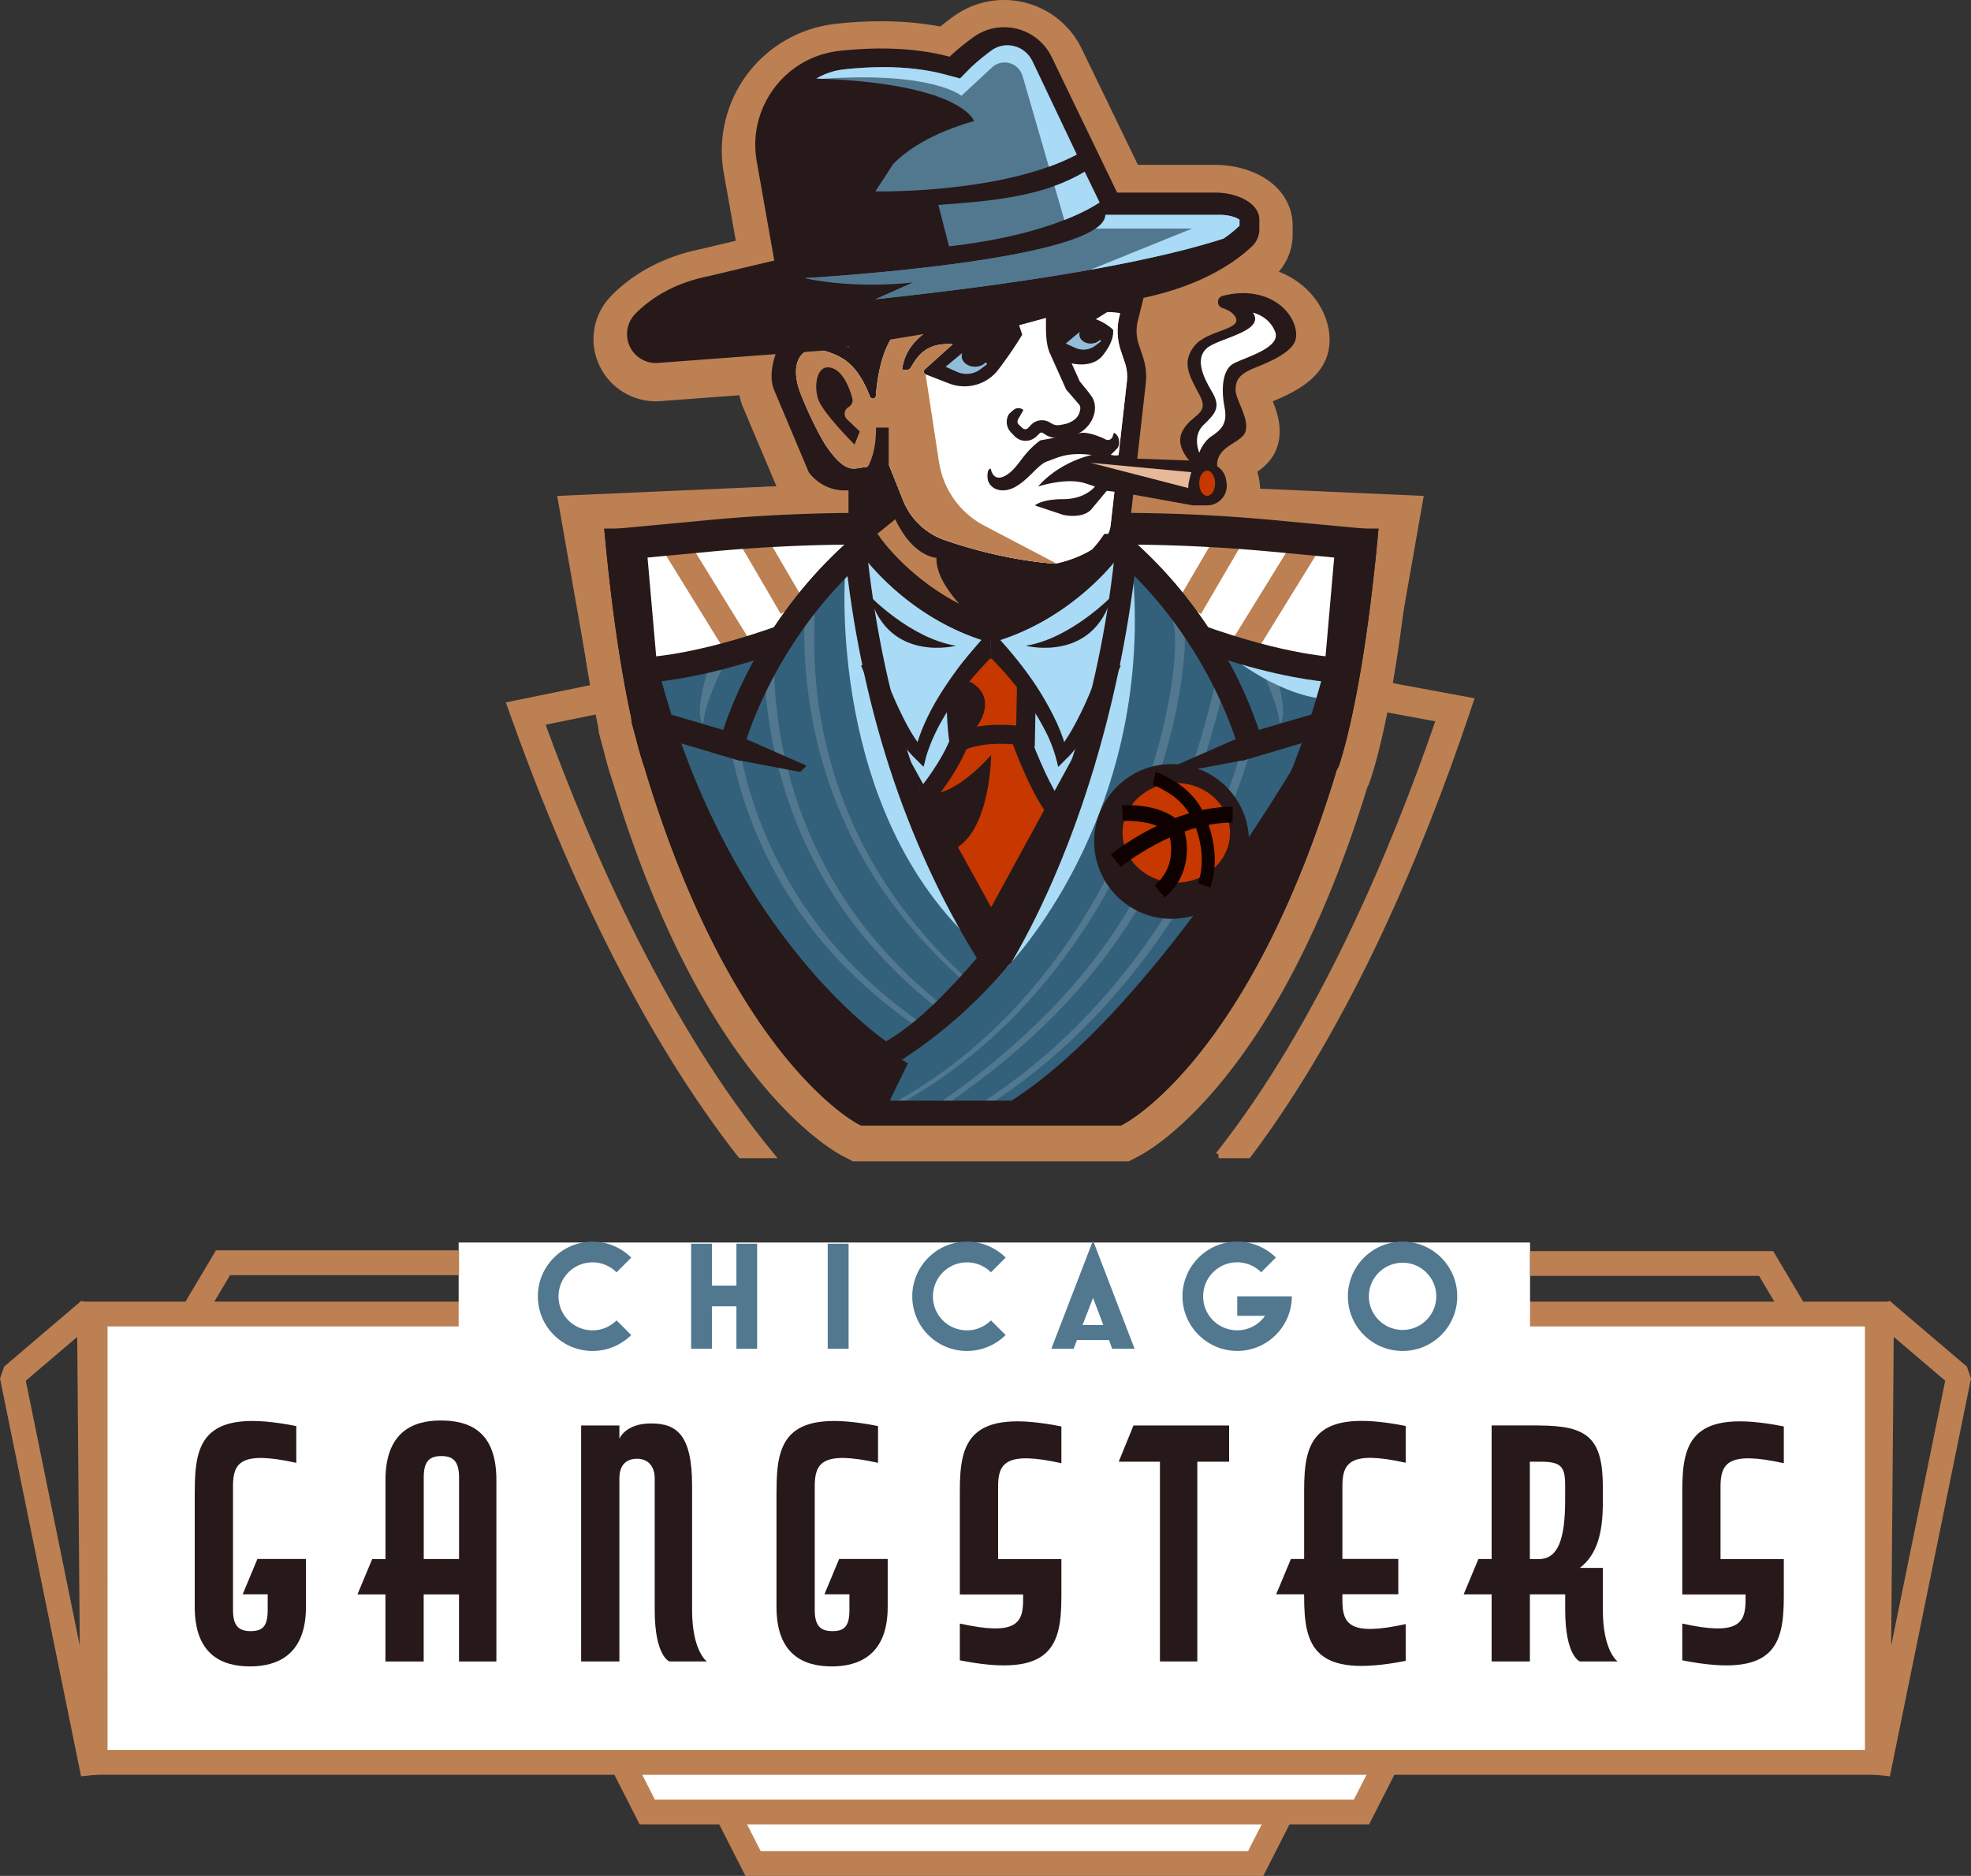 <svg xmlns="http://www.w3.org/2000/svg" id="Layer_1" width="381.193" height="362.873" data-name="Layer 1" viewBox="0 0 381.193 362.873"><rect x="0" y="0" width="381.193" height="362.873" fill="#333333" stroke="none"/><defs id="defs10945"><clipPath id="clippath"><path id="path10942" d="M815.97 985.14c-19.1 18.81-45.25 30.56-74.05 30.56-57.88 0-104.9-46.72-104.9-104.6s47.01-104.9 104.9-104.9c28.8 0 54.95 11.75 74.05 30.56l-28.21 28.21c-11.75-11.75-27.92-19.1-45.84-19.1-36.14 0-65.23 29.09-65.23 65.23s29.09 64.94 65.23 64.94c17.92 0 34.09-7.35 45.84-19.1l28.21 28.21z" style="fill:none"/></clipPath><style id="style10940">.cls-2,.cls-3,.cls-5{fill:none}.cls-2{stroke-width:5.16px}.cls-2,.cls-3,.cls-8,.cls-9{stroke-miterlimit:10}.cls-2,.cls-3,.cls-5,.cls-8,.cls-9{stroke:#bc8053}.cls-3,.cls-5,.cls-9{stroke-width:4.8px}.cls-11{fill:#e7b99b}.cls-12{fill:#91bddb}.cls-13{fill:#527890}.cls-8{stroke-width:1.25px}.cls-14,.cls-8{fill:#bc8053}.cls-15,.cls-9{fill:#fff}.cls-16{fill:#c63800}.cls-17{fill:#a9daf6}.cls-18{fill:#100101}.cls-19{fill:#271919}.cls-5{stroke-linejoin:bevel}</style></defs><g id="g11391" transform="translate(-66.498 -184.527)"><g id="g11207"><path id="polygon11155" d="M203.22 527.47h115.05L309.35 545h-97.21z" class="cls-9"/><path id="polygon11157" d="M179 510.13h163.49l-12.68 24.91H191.68z" class="cls-9"/><path id="rect11159" d="M84.9 438.72h344.68v86.72H84.9z" class="cls-9"/><path id="rect11161" d="M155.2 424.88h207.21v29.15H155.2z" class="cls-15"/><g id="g11181"><path id="path11163" d="M104.17 472.8c0-9.56 1.88-15.94 19.63-12.41v7.11c-10.81-2.39-12.24 0-12.24 4.55v23.9c0 3.13 1.14 4.1 3.41 4.1s3.3-.85 3.3-4.1v-3.02h-4.84l2.85-6.83h9.39v9.28c0 9.39-5.69 11.5-10.81 11.5-5.58 0-10.7-2.39-10.7-11.5v-22.59z" class="cls-19"/><path id="path11165" d="M138.49 486.12h2.56v-15.31c0-9.11 5.12-11.5 10.64-11.5s10.81 1.99 10.81 11.5v35.12h-7.23v-12.98h-6.83v12.98h-7.4v-12.98h-5.41l2.85-6.83zm16.79-15.83c0-3.24-1.31-4.1-3.41-4.1-2.28 0-3.42.97-3.42 4.1v15.82h6.83z" class="cls-19"/><path id="path11167" d="M200.35 495.96c0 7.97 2.85 9.96 2.85 9.96h-7.23s-2.85-.97-2.85-9.96v-25.44c0-2.39-1.31-3.81-3.42-3.81-2.28 0-3.41 1.42-3.41 3.81v35.4h-7.4v-45.64h7.4v2.56s1.14-2.96 6.09-2.96 7.97 2.11 7.97 12.07v24.02z" class="cls-19"/><path id="path11169" d="M216.68 472.8c0-9.56 1.88-15.94 19.63-12.41v7.11c-10.81-2.39-12.24 0-12.24 4.55v23.9c0 3.13 1.14 4.1 3.41 4.1s3.3-.85 3.3-4.1v-3.02h-4.84l2.85-6.83h9.39v9.28c0 9.39-5.69 11.5-10.81 11.5-5.58 0-10.7-2.39-10.7-11.5v-22.59z" class="cls-19"/><path id="path11171" d="M271.77 493.29c0 9.56-1.82 15.94-19.64 12.41v-7.11c10.81 2.39 12.24 0 12.24-4.55v-1.08h-12.24v-20.09c0-9.56 1.88-15.94 19.64-12.41v7.11c-10.81-2.39-12.24 0-12.24 4.55v14h12.24z" class="cls-19"/><path id="path11173" d="M304.21 467.28h-6.15v38.64h-7.23v-38.64h-7.97l2.85-7h18.5z" class="cls-19"/><path id="path11175" d="M326.12 494.14c0 4.55 1.42 6.94 12.24 4.55v7.11c-17.81 3.53-19.64-2.85-19.64-12.41v-.46h-5.41l2.85-6.83h2.56v-13.32c0-9.56 1.82-15.94 19.64-12.41v7.11c-10.81-2.39-12.24 0-12.24 4.55v14.06h10.81v6.83h-10.81v1.2z" class="cls-19"/><path id="path11177" d="M364.08 460.28c9.56 0 12.41 2.5 12.41 11.95v2.9c0 6.03-1.14 10.13-4.44 12.69h4.44v8.14c0 7.97 2.85 9.96 2.85 9.96h-7.28s-2.85-.97-2.85-9.96v-3.02h-6.83v12.98h-7.4v-12.98h-5.41l2.85-6.83h2.56v-25.84h9.11zm-1.71 7v18.84h1.71c3.7 0 5.12-3.7 5.12-11.5v-2.79c0-3.7-.85-4.55-4.84-4.55z" class="cls-19"/><path id="path11179" d="M411.49 493.29c0 9.56-1.82 15.94-19.64 12.41v-7.11c10.81 2.39 12.24 0 12.24-4.55v-1.08h-12.24v-20.09c0-9.56 1.88-15.94 19.64-12.41v7.11c-10.81-2.39-12.24 0-12.24 4.55v14h12.24z" class="cls-19"/></g><g id="g11197"><path id="path11183" d="M188.59 442.77c-1.93 1.9-4.57 3.09-7.48 3.09-5.85 0-10.59-4.72-10.59-10.56s4.75-10.59 10.59-10.59c2.91 0 5.55 1.19 7.48 3.09l-2.85 2.85a6.52 6.52 0 0 0-4.63-1.93c-3.65 0-6.59 2.94-6.59 6.59s2.94 6.56 6.59 6.56c1.81 0 3.44-.74 4.63-1.93l2.85 2.85z" class="cls-13"/><path id="path11185" d="M208.92 445.44v-8.22h-4.72v8.22h-4.04v-20.33h4.04v8.1h4.72v-8.1h4.01v20.33z" class="cls-13"/><path id="path11187" d="M226.58 445.44v-20.33h4.04v20.33z" class="cls-13"/><path id="path11189" d="M261 442.77c-1.93 1.9-4.57 3.09-7.48 3.09-5.85 0-10.59-4.72-10.59-10.56s4.75-10.59 10.59-10.59c2.91 0 5.55 1.19 7.48 3.09l-2.85 2.85a6.52 6.52 0 0 0-4.63-1.93c-3.65 0-6.59 2.94-6.59 6.59s2.94 6.56 6.59 6.56c1.81 0 3.44-.74 4.63-1.93l2.85 2.85z" class="cls-13"/><path id="path11191" d="M280.97 443.75h-6.2l-.62 1.69h-4.33l8.07-20.95 8.04 20.95h-4.33l-.62-1.69zm-5.1-2.91h4.01l-1.99-5.25z" class="cls-13"/><path id="path11193" d="M311.15 439.06h-5.37v-3.77h10.56c0 5.82-4.75 10.56-10.56 10.56s-10.59-4.75-10.59-10.56 4.75-10.59 10.59-10.59c2.79 0 5.49 1.13 7.48 3.09l-2.85 2.85a6.6 6.6 0 0 0-4.63-1.93c-3.65 0-6.59 2.94-6.59 6.59s2.94 6.56 6.59 6.56c2.23 0 4.18-1.1 5.37-2.79z" class="cls-13"/><path id="path11195" d="M337.77 445.86c-5.85 0-10.59-4.72-10.59-10.56s4.75-10.59 10.59-10.59 10.56 4.75 10.56 10.59-4.72 10.56-10.56 10.56m0-4.07a6.5 6.5 0 1 0 0-13c-3.59 0-6.53 2.91-6.53 6.5s2.94 6.5 6.53 6.5" class="cls-13"/></g><path id="polygon11199" d="m84.53 527.66-.74-89.68-14.94 12.73z" class="cls-5"/><path id="polygon11201" d="m429.65 527.66.74-89.68 14.95 12.73z" class="cls-5"/><path id="polyline11203" d="M155.28 428.79h-45.65l-5.46 9.19" class="cls-3"/><path id="polyline11205" d="M362.42 428.94h45.65l5.45 9.18" class="cls-3"/></g><g id="g11389"><path id="path11209" d="m330.79 281.2-17.21-1.61-3.37-.3c0-.55-.05-1.09-.14-1.64l-.09-.54c-.08-.45-.18-.89-.31-1.32 1.54-1.08 3.38-2.74 4.05-5.55.74-3.09-.21-5.97-1.06-8.08 4.68-1.94 9.44-4.52 10.68-9.43.73-2.9.11-6.25-1.68-9.2-1.77-2.91-4.5-5.15-7.84-6.45a11.02 11.02 0 0 0 2.68-7.17v-1.67c0-1.23-.18-2.33-.54-3.37-.83-2.39-2.91-5.61-8.14-7.42-1.98-.68-4.13-1.03-6.38-1.03h-14.86l-10.89-22.49a16.65 16.65 0 0 0-10.88-8.88c-4.76-1.22-9.78-.28-13.77 2.56-1.02.73-1.93 1.43-2.69 2.05-6.06-1.15-12.85-1.33-20.25-.52-6.76.74-12.97 4.28-17.06 9.71-4.09 5.44-5.76 12.4-4.57 19.09l2.33 13.16-6.81 1.62c-8.68 1.76-14.17 5.86-17.25 9-3.47 3.54-4.43 8.74-2.43 13.26 2.05 4.65 6.84 7.52 11.93 7.14l15.26-1.14c.14.72.34 1.42.6 2.08l6.57 15.55c-4.7.24-9.38.57-14 1.01l-17.21 1.61h-2.1c-3.8 0-6.77 3.25-6.43 7.02 1.63 17.92 3.75 29.9 5.26 36.88l.12 1.09.12.47c.27 1.01.54 2 .81 2.99.84 3.36 1.48 5.27 1.72 5.93 17.21 57.03 41.85 71.16 44.6 72.58l1.91.99h53.33l1.91-.99c2.73-1.41 27.06-15.35 44.25-71.44l.22-.38.19-.52c.2-.54 5.03-13.63 8.13-47.61.34-3.77-2.63-7.02-6.43-7.02h-2.32z" class="cls-14"/><path id="polyline11211" d="m216.68 278.58-42.42 1.88 7.28 41.42" class="cls-14"/><path id="polyline11213" d="m299.43 278.58 42.42 1.88-7.28 41.42" class="cls-14"/><g id="g11383"><path id="path11215" d="M232.31 287.85s3.89 43.83 24.54 76.4c0 0 23.89-32.22 25.93-74.39l-15.94 9.96-14.36 5.52-2.91-3.32" class="cls-17"/><path id="polyline11217" d="m257.75 309.83-8.21 8.52 2.43 7.7-6.57 15.53 11.19 23.88 13.91-25.79-5.92-10.95 1.26-11.55" class="cls-16"/><path id="path11219" d="m327.93 290.25-43.6-2.41s-3.44 54.23-24.7 76.4c0 0-20.89-15.7-28.1-77.74l-42.98 3.75s.41 58.16 44.68 112l48.54-2.39s44.65-37.1 46.16-109.62z" style="fill:#33607a"/><path id="path11221" d="M261.11 371.74s28.4-28.65 24.5-76.1l-7.5 37.26" class="cls-17"/><path id="path11223" d="M206.07 314.05s-3.38 6.74-3.57 10.53c0 0-2.02-1.11 1.04-10.89" class="cls-13"/><path id="path11225" d="M310.41 314.05s3.38 6.74 3.57 10.53c0 0 2.02-1.11-1.04-10.89" class="cls-13"/><path id="path11227" d="M304.54 311.48s9.83 8.18 19.74 8.38-6-6.81-6-6.81" class="cls-17"/><g id="g11241"><path id="path11229" d="M222.42 302.02c.51-.25 1.21.02 1.42.56.22.55.17 1.01.19 1.54 0 .82-.03 3.09-.04 3.94-.23 19.12 6.15 38.15 17.92 53.24 4.24 5.52 9.12 10.54 14.42 15.07l-.46.55c-5.4-4.48-10.4-9.47-14.77-14.99-13.18-16.38-19.61-36.84-19.02-57.79 0-.28 0-.57-.05-.81 0 0-.02-.04.03.07.15.29.38.45.75.49.18 0 .29-.02.42-.08l-.82-1.79z" class="cls-13"/><path id="path11231" d="M214.95 309.66c.39-.03.8.22.95.54.17.31.18.63.21.94.03.41.06 1.56.07 1.98.22 19.67 7.28 39.2 20.26 54.06 4.47 5.19 9.56 9.84 15.06 13.94l-.6.82c-5.6-4.08-10.8-8.73-15.39-13.94-13.69-15.29-21.02-35.65-21.26-56.09l-.04-.61c-.01-.11-.02-.23-.04-.29 0 0 0 .02.01.04.11.31.52.57.88.53l-.12-1.91z" class="cls-13"/><path id="path11233" d="M293.97 302.09c.33.24.55.51.75.82 1.08 2.15.93 4.67.91 6.97-1.12 16.81-7.44 33.55-15.63 48.15-9.58 16.81-23.39 31.47-40.54 40.62l-.34-.63c8.42-4.63 16.08-10.6 22.73-17.51 13.29-13.87 22.66-31.25 28.09-49.6 1.97-6.87 3.54-13.93 3.81-21.07 0-1.94.09-3.98-.64-5.77-.08-.21-.2-.28-.21-.32l1.08-1.65z" class="cls-13"/><path id="path11235" d="M304.54 311.48c-3.35 16.65-8.96 32.91-17.34 47.7-5.14 8.81-11.63 16.83-18.96 23.88-6.5 6.3-13.72 11.82-21.23 16.82l-.56-.84c14.85-9.98 28.34-22.41 37.75-37.72 4.66-7.62 8.36-15.89 11.38-24.28 3-8.41 5.47-17.11 7.09-25.88l1.88.32z" class="cls-13"/><path id="path11237" d="M307.74 322.96c.68-.37 1.45.13 1.56.79.22 2.06-.49 4.04-.94 6-6.33 21.31-18.67 40.82-34.77 56.1-5.9 5.52-12.38 10.44-19.32 14.56l-.54-.9c6.85-4.14 13.22-9.06 19.01-14.57 11.58-11.03 20.88-24.39 27.64-38.87 3.03-6.76 5.97-13.73 7.13-21.07.03-.28.05-.6.02-.81 0 0-.02.05.14.23.16.2.54.3.77.23.05-.01.11-.03.15-.06z" class="cls-13"/><path id="path11239" d="M231.11 370.97c-11.92-12.28-20.05-28.56-22.18-45.58l-1.37 2.54c2.84 16.51 10.86 32.04 22.66 43.92 4.84 4.87 10.22 9.18 15.99 12.89l.57-.88c-5.67-3.72-10.94-8.03-15.67-12.88z" class="cls-13"/></g><g id="g11247"><path id="path11243" d="M256.88 361.83c-16.58-17.25-21.97-54.57-23.44-68.45l-3.49 1.98s-3.61 46.2 25.8 72.36c.23.21.45.4.67.6l1.18-7.11c-.47.43-.73.63-.73.63z" class="cls-17"/><path id="path11245" d="m256.43 368.32-.06.38c-10.74-11.69 6.85 1.39.06-.38" class="cls-17"/></g><path id="polyline11249" d="m188.8 315.32 29.21-7.05 16.54-21.77-46 3.75" class="cls-15"/><path id="line11251" d="m210.69 286.5 9.04 15.49" class="cls-2"/><path id="line11253" d="m197.35 290.37 12.48 20.23" class="cls-2"/><path id="polyline11255" d="m327.68 315.32-29.21-7.05-16.54-21.77 46 3.75" class="cls-15"/><path id="line11257" d="m305.58 286.5-9.04 15.49" class="cls-2"/><path id="line11259" d="m318.92 290.37-12.48 20.23" class="cls-2"/><path id="polyline11261" d="m230.43 247.68 1.51 30.33-.87 10.98 26.18 19.36 23.28-17.29 6.6-36.51-2.6-6.87 2.6-9.44h-56.7" class="cls-19"/><path id="path11263" d="m238.68 281.85-1.91-6.17c-.78 1.11-1.85 1.72-3.12 1.72-.12 0-.34.04-.55.07-2.97.51-5.4-.22-8.97-5.48l-.04-.07c-.1-.16-2.43-3.88-4.93-10.12-1.7-4.24-1.5-7.98.55-10.25 1.59-1.76 4.02-2.33 6.67-1.57 3.23.92 5.77 2.23 7.91 5.15.74-3.17 2.05-6.5 4.36-8.81l.72-.72h18.47l-6.59 3.08 5.44.39-7.43 6.69 1.69.66c2.41.94 5.18.15 6.74-1.91 1.46-1.93 2.76-3.79 3.86-5.55l-1.07-3.2 12.3-3.36v6.64c0 .87.18 1.71.53 2.5l2.78 6.21 2.07 2.48a4.91 4.91 0 0 1 1.05 4.15l-.06.31a6.6 6.6 0 0 1-2.52 4 8.45 8.45 0 0 1-3.68 1.57l-.84.14c-1.4.23-2.82-.03-4.03-.75l-.21.21c-.81.81-1.89 1.26-3.04 1.26s-2.23-.45-3.04-1.26l-.72-.72a4.3 4.3 0 0 1-.65-5.25l1.09-1.81 4.19 2.52-.78 1.31.13-.13a4.14 4.14 0 0 1 2.93-1.22c.82 0 1.62.24 2.3.7l.24.16c.23.16.51.22.79.17l.84-.14c.56-.09 1.09-.32 1.55-.66.34-.25.57-.62.66-1.04l.06-.31s0-.04-.01-.06l-2.5-3-3.06-6.82c-.64-1.42-.96-2.94-.96-4.5v-.23l-1.14.31.15.45-.58.96c-1.31 2.18-2.9 4.52-4.74 6.94-2.87 3.79-7.97 5.24-12.41 3.51l-4.5-1.75a3 3 0 0 1-1.88-2.28c-.03-.16-.05-.32-.05-.48l-3.56-.63c-.81 3.25-.97 6.67-.93 8.32l.45 17.68zm-10.47-12.56c2.48 3.64 3.28 3.5 4.06 3.36.19-.03.41-.07.65-.1.19-.5.38-1.38.44-2.11l1.84.13-1.74-5.63c-2.49-8.04-4.84-9.24-8.42-10.26-.47-.13-1.31-.29-1.7.14-.57.63-.69 2.51.36 5.15 2.21 5.51 4.29 8.95 4.51 9.3zm39.35.04" class="cls-19"/><path id="path11265" d="m286.51 290.68-4.26-.43c-2.74 27.13-10.21 51.53-22.18 72.64l-.5-.38c-.87 1.13-1.2 2.42-1.44 3.62-13.08-21.84-21.18-47.35-24.06-75.88l-4.26.43c3.02 29.83 11.63 56.47 25.6 79.2-10.91 12.58-16.16 15.87-23.97 19.37l.89 2.22-3.75-1.68 2.79 5.05c.58-.23 16.21-7.03 29.73-23.09 1.06-1.26 1.02-.87 1.11-1.21 12.77-21.97 21.43-51.49 24.3-79.85z" class="cls-19"/><path id="path11267" d="m193.44 325.29-3.96.02-.93-13.61 2.43-.02c.09 0 9.68-.19 26.63-6.34l1.67 4.6c-13 4.71-21.83 6.08-25.83 6.47v8.88z" class="cls-19"/><path id="path11269" d="m187.95 319.28 6.09-.53-2.31-26.37 12.12-1.14c9.77-.92 19.74-1.38 29.63-1.38h49.3c9.89 0 19.86.47 29.63 1.38l12.12 1.14-2.31 26.37 6.09.53 2.83-32.42-18.17-1.71a323 323 0 0 0-30.2-1.41h-49.3c-10.08 0-20.24.47-30.2 1.41l-18.17 1.71 2.83 32.42z" class="cls-19"/><path id="path11271" d="m325.78 325.3-2.95-.02v-8.88c-4-.39-12.83-1.75-25.83-6.47l1.67-4.6c16.95 6.15 26.54 6.34 26.63 6.34l2.41.03z" class="cls-19"/><path id="polygon11273" d="m207.21 325.92 15.28 6.72-1.23 1.22-11.68-2.22z" class="cls-19"/><path id="polygon11275" d="m309.06 325.92-15.28 6.72 1.22 1.22 11.68-2.22z" class="cls-19"/><path id="path11277" d="M236.46 312c1.09 3.14 2.35 6.32 3.75 9.35 1.39 2.92 2.92 6.02 5.08 8.37l-1.97.63c1.46-6.2 4.82-11.66 8.57-16.71 1.27-1.7 3.07-3.77 4.47-5.38h1.78v3.67h-.95s1.34-.58 1.33-.57c-5.41 5.56-10.56 11.93-12.88 19.43l-.52 2.08-1.46-1.46c-2.65-2.54-4.39-5.59-6.13-8.71a103 103 0 0 1-4.5-9.43l3.44-1.28z" class="cls-19"/><path id="path11279" d="M283.24 313.28c-2.06 4.84-4.3 9.54-7.2 13.94-1 1.46-2.04 2.91-3.43 4.2l-1.46 1.46c-.53-2.54-1.47-5.11-2.71-7.4-2.73-5.23-6.55-9.92-10.7-14.11-.02-.01 1.33.57 1.33.57h-.95v-3.67h1.78l.5.57c2.73 3.08 5.36 6.44 7.5 9.95 2.18 3.63 4.1 7.37 5.04 11.56l-1.97-.63c1.06-1.11 1.96-2.51 2.79-3.93 2.48-4.34 4.39-9.09 6.04-13.79z" class="cls-19"/><path id="path11281" d="m250.7 331.19-.51-2.7c-.64-3.2-.65-9.86-.65-10.14h3.67c0 .05 0 4.08.28 7.19 1.93-.56 5.02-1.06 9.54-.67l.15-7.69 3.67.07-.23 11.75-2.04-.27c-8.19-1.09-11.57.93-11.6.95l-2.28 1.52z" class="cls-19"/><path id="path11283" d="m245.4 341.58-2.73-2.45c.05-.06 5.32-5.95 7.61-11.68l3.4 1.36c-2.54 6.34-8.05 12.51-8.28 12.77" class="cls-19"/><path id="path11285" d="M270.25 343.48c-3.92-3.92-7.91-15.1-8.07-15.58l3.46-1.22c1.07 3.01 4.44 11.44 7.21 14.21l-2.59 2.59z" class="cls-19"/><path id="path11287" d="M248.01 337.92s4.16-.63 10.18-7.35c0 0-.09 14.14-6.82 18.07h-3.36l-3.97-7.09" class="cls-19"/><path id="path11289" d="M255.04 325.68c4.89-6.72-.87-9.22-.87-9.22h-1.54l-2.44 2.25 2.07 8.58" class="cls-19"/><g id="g11295"><path id="path11291" d="m235.79 272.82 3.67 9.17c1.65 4.12 4.99 7.32 9.19 8.77 5.27 1.81 13.15 4 21.99 4.68 0 0 5.57-.86 9.9-4.37a7.16 7.16 0 0 0 2.6-4.76l3.14-27.76c.17-1.46.01-2.94-.46-4.34l-.81-2.42c-.61-1.83-.68-3.79-.22-5.66l1.12-4.47" class="cls-11"/><path id="path11293" d="m270.7 297.27-.21-.02c-9.11-.7-17.23-2.98-22.44-4.77a17.05 17.05 0 0 1-10.29-9.82l-3.67-9.17 3.4-1.36 3.67 9.17a13.36 13.36 0 0 0 8.08 7.71c4.96 1.71 12.66 3.88 21.3 4.57.96-.18 5.39-1.15 8.83-3.95a5.29 5.29 0 0 0 1.93-3.55l3.14-27.76c.14-1.19 0-2.42-.37-3.56l-.81-2.42c-.72-2.16-.81-4.47-.26-6.68l1.12-4.47 3.56.89-1.12 4.47c-.38 1.53-.32 3.13.18 4.63l.81 2.42c.55 1.64.73 3.41.54 5.13l-3.14 27.76a8.97 8.97 0 0 1-3.26 5.98c-4.66 3.78-10.53 4.72-10.78 4.76l-.21.03z" class="cls-19"/></g><path id="path11297" d="m284.07 254.77-.81-2.42c-.72-2.16-.81-4.47-.26-6.68l.66-2.64-13.07 8.13c-.18-.69-.28-1.4-.28-2.11v-3.44l-6.72 1.83.61 1.83c-1.47 2.44-3.13 4.79-4.59 6.72a8.25 8.25 0 0 1-9.57 2.71l-4.5-1.75a.585.585 0 0 1-.18-.98l5.4-4.86c-5.64-.4-7.09 2.93-8.11 4.51-.53.82-1.67.38-1.67.38.61-5.5 5.84-7.95 5.84-7.95h-6.45c-3.25 3.25-4.21 9.34-4.48 13.04-.05.63-.9.75-1.13.16-2.49-6.36-5.3-7.85-9.06-8.93-4.28-1.22-6.72 2.44-4.28 8.56 2.44 6.11 4.73 9.73 4.73 9.73 4.12 6.06 5.66 4.33 7.5 4.33s2.14-4.33 2.14-4.33l6.08-1.59-6.08 3.78 1.7-.68 3.67 9.17a13.36 13.36 0 0 0 8.08 7.71c4.96 1.71 12.66 3.88 21.3 4.57.96-.18 5.39-1.15 8.83-3.95a5.29 5.29 0 0 0 1.93-3.55l3.14-27.76c.14-1.19 0-2.42-.37-3.56z" class="cls-15"/><path id="path11299" d="m248.11 273.96-2.6-17.01a.59.59 0 0 1-.15-.97l5.4-4.86c-5.64-.4-7.09 2.93-8.11 4.51-.53.82-1.67.38-1.67.38.56-5.01 4.94-7.48 5.71-7.88l-.52-.07h-1.48l-4.94.69c-2.76 3.37-3.61 8.9-3.86 12.35-.05.63-.9.75-1.13.16-2.49-6.36-5.3-7.85-9.06-8.93-4.28-1.22-6.72 2.44-4.28 8.56 2.44 6.11 4.73 9.73 4.73 9.73 4.12 6.06 5.66 4.33 7.5 4.33s2.14-4.33 2.14-4.33l6.08-1.59-6.08 3.78 1.7-.68 3.67 9.17a13.36 13.36 0 0 0 8.08 7.71c4.96 1.71 12.66 3.88 21.3 4.57.07-.01.16-.03.27-.05l-13.95-7.32a16.68 16.68 0 0 1-8.74-12.25z" class="cls-14"/><path id="path11301" d="M272.46 254.48s4.89 1.83 7.33-1.22 1.97-4.96 1.97-4.96-2.94-2.89-6.72-2.44c0 0 4.75-1.76 9.03-.54l1.53-4.41-16.05 1.51" class="cls-19"/><path id="path11303" d="M275.82 268.23c1.59 0 3.43.77 4.53 1.31a.955.955 0 0 0 1.33-.56l.25-.75c1.22.61 1.22 2.44.61 3.06l-1.22 1.22c2.44.61 3.06-1.22 3.06-1.22v-2.44c0-1.83-.78-2.21-.78-2.21 3.67-.61 2 .99 2 .99l-1.83 12.22-3.22-.38-3.06 3.67c-1.83 1.83-5.34.99-5.34.99l-5.5-1.83s1.22-1.22 5.5-1.22 6.11-2.44 6.11-2.44l-1.83-.61c-3.67-1.22-9.17.61-9.17.61 4.28-4.89 10.39-6.11 10.39-6.11-4.89-.61-6.72.61-8.56 1.22s-3.42 3.32-6.11 4.89c-2.86 1.66-5.44.32-5.5-1.83-.05-1.83.64-1.6.64-1.6s.39 2.76 2.93 1.27c1.31-.77 2.22-2.05 3.13-3.25 1.01-1.33 2.16-2.54 3.52-3.52" class="cls-19"/><path id="path11305" d="m282.01 279.55 15.21 2.74h2.73c1.34 0 2.58-.7 3.27-1.85.47-.78.64-1.7.49-2.59l-.09-.54c-.18-1.1-.84-2.07-1.8-2.64l-.7-.42c-.55-.33-1.18-.52-1.83-.54l-16.13-.58" class="cls-19"/><path id="path11307" d="m277.35 274.04 19.56 1.83s-.61 1.83-.61 3.06z" class="cls-11"/><ellipse id="ellipse11309" cx="299.96" cy="278.01" class="cls-16" rx="1.53" ry="2.44"/><path id="rect11311" d="M230.6 276h4.89v14.23h-4.89z" class="cls-19"/><path id="path11313" d="M309.87 225.91c-.63-1.84-2.49-2.87-4.15-3.45-1.37-.47-2.81-.68-4.26-.68h-18.91l-12.65-26.21c-2.74-5.68-9.95-7.56-15.09-3.89-2.88 2.05-4.65 3.82-4.65 3.82-7.05-1.88-14.65-1.86-21.33-1.13-10.49 1.16-17.81 10.96-15.98 21.36l3.39 19.19-12.83 3.06c-7.15 1.43-11.58 4.74-14.03 7.24a5.61 5.61 0 0 0-1.14 6.19c.95 2.17 3.17 3.5 5.54 3.32l31.94-2.39 61.42-10.1c12.35-2.48 18.92-7.58 21.54-10.11.88-.85 1.38-2.03 1.38-3.26v-1.68c0-.43-.04-.87-.18-1.28z" class="cls-19"/><path id="path11315" d="M193.36 249.86a.72.72 0 0 1-.65-.43c-.12-.27-.05-.59.16-.82 2-2.07 5.63-4.8 11.6-6.01l.17-.04 17.48-4.23-4.23-24.33c-.66-3.79.23-7.57 2.5-10.64 2.26-3.06 5.57-4.98 9.31-5.4 2.64-.3 5.21-.44 7.65-.44 4.43 0 8.49.49 12.07 1.46l2.75.74 2.01-2.04s1.57-1.58 4.07-3.38c.9-.66 1.96-1 3.06-1 2.09 0 3.95 1.18 4.86 3.09l14.12 29.71h22.18c.99 0 1.89.14 2.68.42.52.18.86.37 1.06.5v1.18c-2.08 2-7.89 6.63-19.09 8.93l-61.7 10.31-32.02 2.43h-.06z" class="cls-19"/><path id="path11317" d="M297.52 274.65s-4.14-3.44-2.3-6.8 5.36-3.09 3.22-7.01-3.36-6.36-.92-9.42 9.17-3.06 7.95-5.5c-.45-.89-1.47-1.46-2.58-1.82s-1.13-2.02.05-2.33c1.95-.52 4.41-.81 6.95-.2 5.81 1.4 7.8 6.19 7.19 8.63s-4.89 4.28-7.95 5.5-3.67 2.44-3.67 4.28 2.58 5.33 1.97 7.87-6.11 2.76-5.5 7.33" class="cls-19"/><path id="path11319" d="M298.44 272.08s-1.43-3.17.81-5.34 3.47-3.39 1.63-6.45c-1.83-3.06-3.23-6.4-1-8.39s11.39-3.22 8.95-6.89c0 0 3.06.61 4.28 3.67s-5.5 4.89-7.95 6.11-2.44 5.5-1.83 8.56-.61 4.28-2.44 5.5-2.44 3.23-2.44 3.23z" class="cls-15"/><path id="path11321" d="M271.85 245.62c.05 1.84-.26 4.68.63 6.35l2.9 6.47-.22-.35c.55.77 2.52 2.92 2.82 3.79 1.02 2.6-.81 5.66-3.26 6.66-.63.29-1.32.49-2 .59-1.42.3-2.99.23-4.2-.63-.18-.13-.44-.35-.68-.29-.09.01-.17.05-.24.11 0 0-.67.65-.66.63-.62.61-1.51.93-2.37.84-.84-.06-1.59-.55-2.13-1.18-.1-.11-.37-.38-.47-.49-.86-.9-1.03-2.37-.38-3.44.07-.12.48-.48.9-.84.55-.49 1.38-.49 1.94 0l-.86 1.5c-.25.38-.45.84-.11 1.24.11.13.38.37.51.5l.31.29c.26.23.68.26.95.04.11-.09.7-.71.81-.83.89-.85 2.33-1.01 3.4-.39.43.29.94.58 1.48.59.37.04 1.03-.14 1.39-.19.46-.09.88-.23 1.28-.44 1.05-.55 1.63-1.25 1.8-2.31.12-.44.02-.89-.31-1.2l-2.26-2.61-.13-.15-.09-.21-2.9-6.47c-1.11-2.13-.9-5.26-.9-7.6h3.06z" class="cls-19"/><path id="path11323" d="M235.67 288.2s7.17 12.15 20.25 16.92c0 0-8.54-6.87-8.31-12.69 0 0-4.53-.11-7.97-7.46" class="cls-14"/><path id="polyline11325" d="m237.71 268.54 4.94.54v1.02l-4.94 1.25" class="cls-14"/><path id="path11327" d="M230.72 278.01s5.21-.99 5.21-10.77h2.44v11" class="cls-19"/><path id="path11329" d="M191.98 327.29c15.94 59.44 40.66 72.38 40.66 72.38l4.94-.21 4.53-9.26c-29.97-15.59-45.9-63.07-45.9-63.07" class="cls-19"/><path id="path11331" d="M320.06 327.14s-32.15 57.15-62.12 72.73l28.5-2.68s21.91-10.46 37.85-69.9" class="cls-19"/><path id="path11333" d="M234.71 299.82s7.92 8.22 16.67 9.62c0 0-13 3.38-16.67-9.62" class="cls-19"/><path id="path11335" d="M281.55 299.82s-7.92 8.22-16.67 9.62c0 0 13 3.38 16.67-9.62" class="cls-19"/><path id="polyline11337" d="M256.45 367.48h2.58l17.5-37.64h-1.88l-16.46 30.19-16.67-30.19" class="cls-19"/><path id="path11339" d="M222.12 238.33c10.64 2.26 21.14.8 21.14.8l-7.48 3.29c36.07-3.86 56.16-8.13 67.35-11.75 1.42-.98 2.43-1.86 3.07-2.48v-1.18c-.2-.13-.54-.32-1.06-.5-.79-.28-1.69-.42-2.68-.42h-22.18c-.25 8.96-58.17 12.24-58.17 12.24z" class="cls-13"/><path id="path11341" d="M222.12 238.33c10.64 2.26 22.36.19 22.36.19l-8.7 3.9c36.07-3.86 56.16-8.13 67.35-11.75 1.42-.98 2.43-1.86 3.07-2.48v-1.18c-.2-.13-.54-.32-1.06-.5-.79-.28-1.69-.42-2.68-.42h-22.18c-.25 8.96-58.17 12.24-58.17 12.24z" class="cls-13"/><path id="path11343" d="M250.05 232.18c17.01-1.94 25.62-6.24 29.1-8.48l-2.89-5.96c-8.12 4.98-18.78 5.72-28.28 6.43l2.06 8.01z" class="cls-13"/><path id="path11345" d="M266.17 196.38c-.91-1.91-2.77-3.09-4.86-3.09-1.1 0-2.16.35-3.06 1-2.49 1.81-4.06 3.38-4.07 3.38l-2.01 2.04-2.75-.74c-3.58-.97-7.64-1.46-12.07-1.46-2.44 0-5.01.15-7.65.44-1.91.21-3.71.82-5.31 1.77 10.83.36 17.84 1.66 22.37 3.12l.79.21s0 .02-.03.04c6.55 2.28 7.36 4.85 7.36 4.85-8.22 2.35-12.95 5.58-15.64 8.31-1.19 1.86-2.38 3.69-3.45 5.3 0 0 24.47.53 38.97-7.14l-8.58-18.06z" class="cls-13"/><path id="path11347" d="M266.17 196.38c-.91-1.91-2.77-3.09-4.86-3.09-1.1 0-2.16.35-3.06 1-2.49 1.81-4.06 3.38-4.07 3.38l-2.01 2.04-2.75-.74c-3.58-.97-7.64-1.46-12.07-1.46-2.44 0-5.01.15-7.65.44-1.91.21-3.71.82-5.31 1.77.39.01.76.03 1.14.05 21.43-1.47 26.9 3.29 26.9 3.29l5.92-5.49c1.96-1.82 5.16-.94 5.91 1.64l5.09 17.57c1.9-.68 3.72-1.46 5.4-2.35l-8.58-18.06z" class="cls-17"/><path id="path11349" d="M305.16 226.51c-.79-.28-1.69-.42-2.68-.42H280.3c-.03.95-.7 1.83-1.88 2.65h18.64l-19.72 7.98c11.7-2.1 19.98-4.16 25.82-6.05 1.42-.98 2.43-1.86 3.07-2.48v-1.18c-.2-.13-.54-.32-1.06-.5z" class="cls-17"/><path id="path11351" d="m279.16 223.7-2.89-5.96c-1.83 1.12-3.8 2.02-5.84 2.76l1.91 6.59c3.23-1.27 5.44-2.49 6.82-3.39" class="cls-17"/><path id="path11353" d="m232.77 267.99-2.46-2.35c-.73-.69-.57-1.89.31-2.38.6-.33.9-1.02.72-1.68-.48-1.77-1.65-5.06-3.84-5.83-3.04-1.07-3.66 3.31-2.77 5.99s7.04 8.79 7.04 8.79l1-2.53z" class="cls-19"/><g id="g11359"><path id="path11355" d="m249.39 255.47 3.09-2.57s3.17-.5 4.93 2.07l-1.31.99a4.44 4.44 0 0 1-4.47.52l-2.25-1z" class="cls-12"/><ellipse id="ellipse11357" cx="255.06" cy="253.41" class="cls-19" rx="2.57" ry="2.06"/></g><g id="g11365"><path id="path11361" d="m272.6 250.99 2.64-2.2s2.71-.43 4.21 1.76l-1.12.85c-1.1.83-2.55 1-3.81.44z" class="cls-12"/><ellipse id="ellipse11363" cx="277.44" cy="249.23" class="cls-19" rx="2.2" ry="1.76"/></g><path id="path11367" d="M333.11 286.8h-5.18v3.45l-3.43 15.95a174 174 0 0 1-4.37 16.57l-10.19 2.98c-2.04-6.2-8.8-23.24-25.1-37.33l-.67-.58h-4.08l-.71 1.01c-.07.1-7.45 10.32-20.33 14.74h-1.79c-12.87-4.42-20.25-14.63-20.32-14.73l-.71-1.01h-4.08l-.67.58c-16.3 14.09-23.06 31.13-25.1 37.33l-10.03-2.96a172 172 0 0 1-4.38-16.6l-3.43-15.95v-3.45h-5.18c1.59 17.52 3.63 29.28 5.21 36.54l.1.95c.27 1.02.54 2.02.82 3.01.96 3.86 1.61 5.58 1.61 5.58 16.72 55.72 40.39 68.57 41.44 69.11l.52.27h50.18l.52-.27c1.04-.54 24.56-13.31 41.27-68.55l.33-.56s4.69-12.46 7.74-46.08zm-51.09 110.68H234.3c-1.6-.99-7.17-4.85-14.11-14.01-4.54-5.99-10.23-15.04-15.87-28.1l7.11 12.11 21.34 22.4 5.61-3.54s-25.3-16.49-40.16-58.04l11.46 3.4.62-2.4c.05-.21 5.44-20.54 23.57-36.63 2.42 3.02 10.08 11.52 22.26 15.56l.37.12h3.34l.37-.12c12.18-4.04 19.84-12.54 22.26-15.56 18.13 16.09 23.52 36.42 23.57 36.63l.61 2.41 11.64-3.46c-14.87 41.59-40.18 58.09-40.18 58.09l5.61 3.54 21.34-22.4 6.47-11.03c-13.04 29.58-26.87 39.37-29.51 41.03" class="cls-19"/><path id="path11369" d="M333.11 286.8h-5.18v3.45l-3.43 15.95a174 174 0 0 1-4.37 16.57l-10.19 2.98c-2.04-6.2-8.8-23.24-25.1-37.33l-.67-.58h-4.08l-.71 1.01c-.07.1-7.45 10.32-20.33 14.74h-1.79c-12.87-4.42-20.25-14.63-20.32-14.73l-.71-1.01h-4.08l-.67.58c-16.3 14.09-23.06 31.13-25.1 37.33l-10.03-2.96a172 172 0 0 1-4.38-16.6l-3.43-15.95v-3.45h-5.18c1.59 17.52 3.63 29.28 5.21 36.54l.1.95c.27 1.02.54 2.02.82 3.01.96 3.86 1.61 5.58 1.61 5.58 16.72 55.72 40.39 68.57 41.44 69.11l.52.27h50.18l.52-.27c1.04-.54 24.56-13.31 41.27-68.55l.33-.56s4.69-12.46 7.74-46.08zm-51.09 110.68H234.3c-1.6-.99-7.17-4.85-14.11-14.01-4.54-5.99-10.23-15.04-15.87-28.1l7.11 12.11 21.34 22.4 5.61-3.54s-25.3-16.49-40.16-58.04l11.46 3.4.62-2.4c.05-.21 5.44-20.54 23.57-36.63 2.42 3.02 10.08 11.52 22.26 15.56l.37.12h3.34l.37-.12c12.18-4.04 19.84-12.54 22.26-15.56 18.13 16.09 23.52 36.42 23.57 36.63l.61 2.41 11.64-3.46c-14.87 41.59-40.18 58.09-40.18 58.09l5.61 3.54 21.34-22.4 6.47-11.03c-13.04 29.58-26.87 39.37-29.51 41.03" class="cls-19"/><path id="path11371" d="M217.45 250.74s-2.77 5.26-1.31 9.05l6.77 16.08s2.61 3.98 7.82 3.48l1.22-1.95-9.37-8.77-3.11-12.39.24-5.29" class="cls-19"/><path id="path11373" d="M293.08 332.33c-8.26 0-14.97 6.72-14.97 14.97s6.72 14.97 14.97 14.97 14.97-6.72 14.97-14.97-6.72-14.97-14.97-14.97" class="cls-19"/><path id="path11375" d="M293.99 336c-5.73 0-10.39 4.32-10.39 9.63s4.66 9.63 10.39 9.63 10.39-4.32 10.39-9.63-4.66-9.63-10.39-9.63" class="cls-16"/><path id="path11377" d="m283.26 352.21-1.94-2.36c.46-.38 11.38-9.26 23.38-9.26h.2l-.03 3.06h-.17c-10.89 0-21.33 8.48-21.44 8.57z" class="cls-18"/><path id="path11379" d="m300.58 356.21-2.38-.82c1.5-4.35.4-8.78-.79-11.73-.96-2.37-2.7-4.41-4.92-5.75-1.75-1.06-2.78-1.53-3.05-1.59l.55-2.46c.88.2 2.55 1.14 3.79 1.89 2.68 1.62 4.79 4.09 5.95 6.96 1.35 3.35 2.6 8.41.84 13.5z" class="cls-18"/><path id="path11381" d="m291.75 358.15-1.96-2.35c4.45-3.72 3.1-8.89 2.74-10.01-2.05-2.34-7.04-2.56-8.83-2.44l-.21-3.05c.34-.02 8.24-.52 11.59 3.79l.14.18.08.21c1.09 2.79 1.74 9.25-3.56 13.67z" class="cls-18"/></g><path id="path11385" d="M209.77 407.94h5.78c-20.28-24.71-35.04-58.05-44.37-83.69l11.71-2.39-.91-4.43-16.82 3.44.88 2.45c14.82 41.48 30.71 68 43.73 84.62z" class="cls-8"/><path id="path11387" d="M302.18 407.94h5.71c19.65-26.04 33.54-59.86 42.14-85.38l.83-2.47-16.88-3.13-.82 4.44 11.75 2.18c-8.84 25.76-22.95 59.29-42.72 84.36z" class="cls-8"/></g></g></svg>